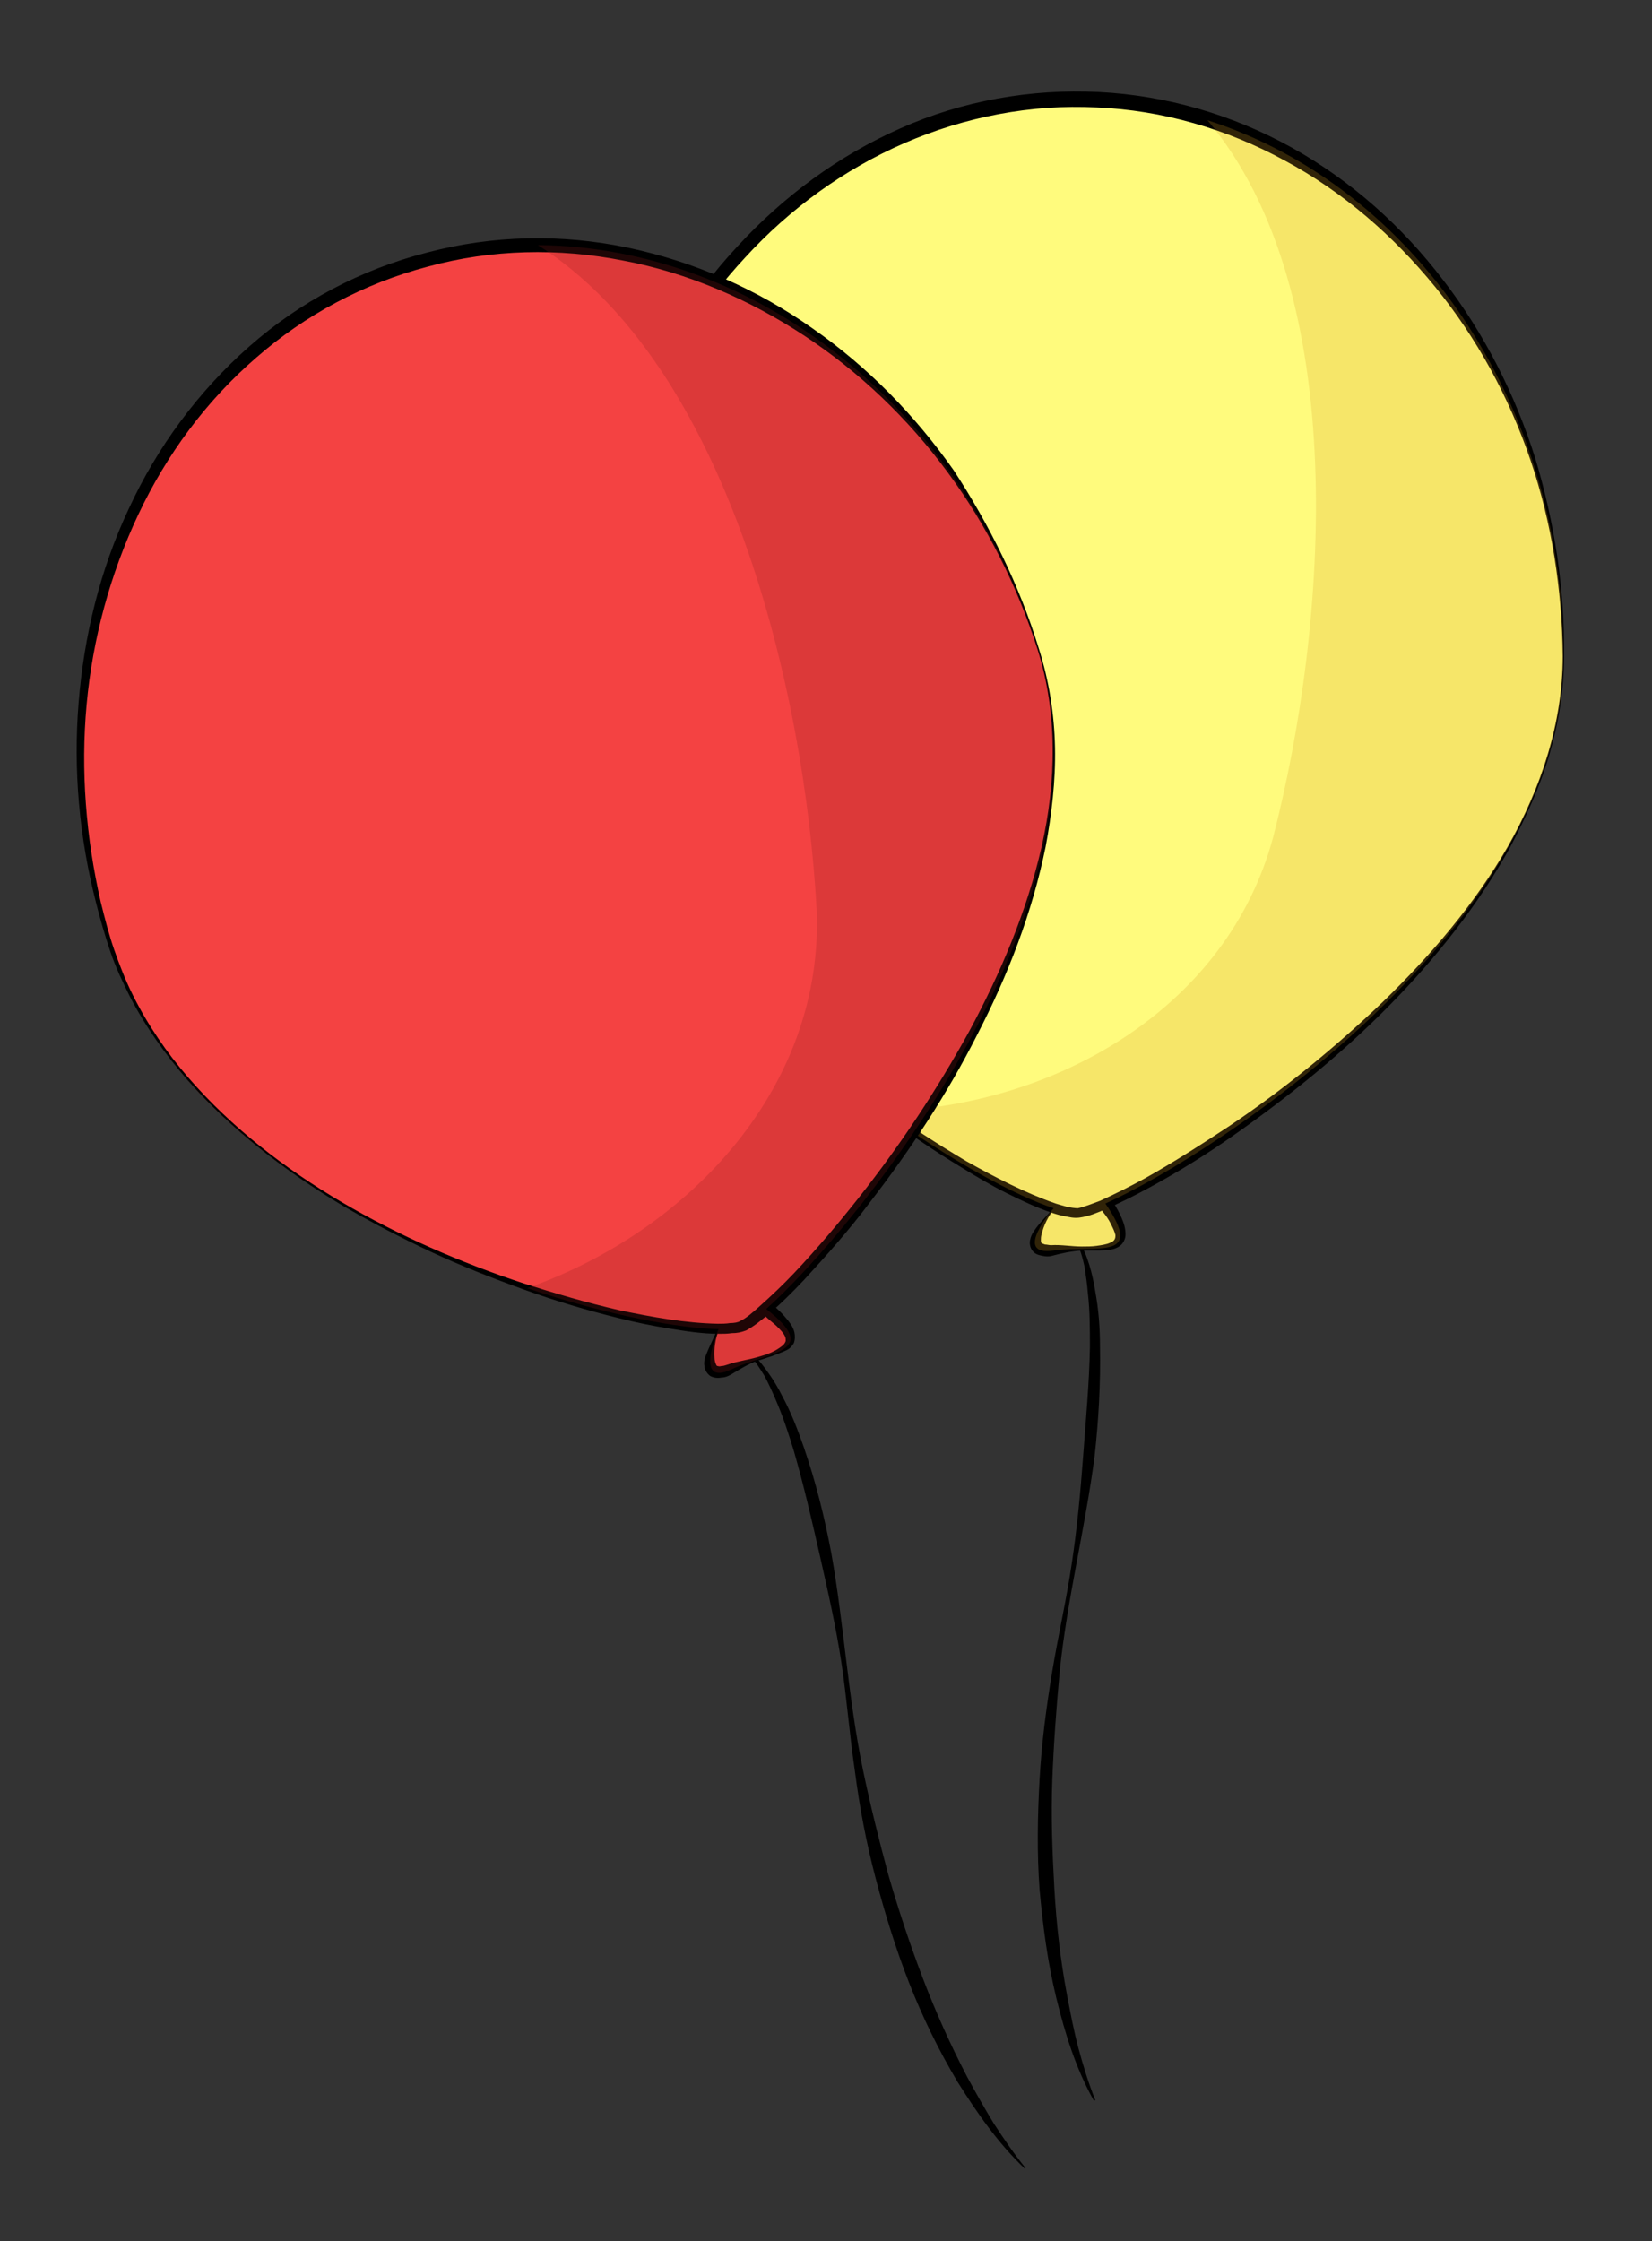 <?xml version="1.0" encoding="utf-8"?>
<!-- Generator: Adobe Illustrator 15.1.0, SVG Export Plug-In . SVG Version: 6.00 Build 0)  -->
<!DOCTYPE svg PUBLIC "-//W3C//DTD SVG 1.1//EN" "http://www.w3.org/Graphics/SVG/1.1/DTD/svg11.dtd">
<svg version="1.1" id="balloon" xmlns="http://www.w3.org/2000/svg" xmlns:xlink="http://www.w3.org/1999/xlink" x="0px" y="0px"
	 width="246px" height="333.7px" viewBox="0 0 246 333.7" style="enable-background:new 0 0 246 333.7;" xml:space="preserve">
<rect x="0" y="0" width="246" height="333.7" fill="#333333" stroke="none"/>
<style type="text/css">
<![CDATA[
	.st0{opacity:0.23;fill:#D69F25;}
	.st1{fill:#F44242;}
	.st2{fill:#FFFB7D;}
	.st3{opacity:0.23;fill:#891A1A;}
]]>
</style>
<g>
	<g>
		<path d="M160.4,184.6c0.9,1.1,1.4,2.4,1.8,3.7c0.4,1.3,0.7,2.7,0.9,4c0.5,2.7,0.7,5.4,0.7,8.2c0.1,5.5-0.2,10.9-0.8,16.3
			c-1.4,10.8-4.1,21.3-5.2,32.1c-0.5,5.4-0.9,10.8-1.1,16.1c-0.2,5.4,0,10.8,0.3,16.1c0.3,5.4,0.9,10.7,1.9,16
			c0.5,2.6,1,5.3,1.7,7.9c0.7,2.6,1.5,5.2,2.5,7.7l-0.2,0.1c-2.7-4.8-4.3-10-5.6-15.3c-1.3-5.3-2-10.7-2.5-16.2
			c-0.4-5.4-0.3-10.9,0-16.3c0.3-5.4,1-10.8,1.9-16.2c0.9-5.4,2.1-10.6,2.9-16c0.8-5.3,1.3-10.7,1.7-16.1c0.4-5.4,0.9-10.7,1-16.1
			c0-2.7,0-5.4-0.3-8c-0.1-1.3-0.3-2.7-0.5-4c-0.3-1.3-0.6-2.6-1.3-3.7L160.4,184.6z"/>
	</g>
	<g>
		<g>
			<path class="st2" d="M157,179.9c0,0-6.3,7.2,0,6.3c6.3-0.9,13.7,1.7,7.7-7C160.7,173.4,158.8,177.4,157,179.9z"/>
			<path d="M157.1,179.9c-1,1.1-1.7,2.6-2,3.9c-0.1,0.3-0.1,0.7-0.1,0.9c0,0.3,0.1,0.4,0.1,0.4c0,0,0.2,0.1,0.5,0.2
				c0.3,0,0.6,0.1,0.9,0.1c1.5-0.1,3.1,0.2,4.6,0.2c0.8,0,1.5,0,2.2-0.1c0.7-0.1,1.5-0.2,2.1-0.5c0.3-0.1,0.5-0.3,0.6-0.5
				c0.1-0.2,0.1-0.4,0.1-0.6c-0.1-0.5-0.4-1.1-0.7-1.7c-0.3-0.6-0.7-1.2-1.2-1.8l-0.6-0.9c-0.2-0.3-0.4-0.6-0.6-0.8
				c-0.4-0.5-0.9-1-1.3-1.3c-0.5-0.3-0.8-0.5-1.4-0.3c-0.6,0.2-1.2,0.6-1.7,1.1C158,178.7,157.5,179.3,157.1,179.9L157.1,179.9
				L157.1,179.9z M156.9,179.8c0.4-0.6,0.8-1.3,1.2-1.9c0.4-0.7,0.8-1.4,1.5-2c0.4-0.3,0.9-0.5,1.4-0.5c0.5,0,1.1,0.1,1.5,0.3
				c0.9,0.4,1.5,1,2,1.6c0.5,0.6,1,1.3,1.4,1.9c0.4,0.7,0.8,1.4,1.1,2.1c0.3,0.7,0.6,1.5,0.6,2.5c0,0.5-0.2,1.1-0.6,1.5
				c-0.4,0.4-0.9,0.6-1.3,0.7c-0.8,0.2-1.6,0.2-2.4,0.2c-0.8,0-1.5,0-2.3,0c-1.5,0.1-2.9,0.4-4.4,0.8c-0.4,0.1-0.8,0.1-1.3,0
				c-0.5-0.1-1.1-0.2-1.5-0.7c-0.5-0.6-0.5-1.3-0.4-1.7c0.1-0.5,0.3-0.9,0.5-1.2C154.8,182,156,181,156.9,179.8z"/>
		</g>
		<g>
			<path class="st2" d="M232.8,97.7c0,45.8-66.6,83-72.6,82.9c-10.4-0.3-72.6-37.1-72.6-82.9c0-45.8,32.5-82.9,72.6-82.9
				S232.8,51.9,232.8,97.7z"/>
			<path d="M232.9,97.7c0,5-0.8,9.9-2.2,14.7c-1.4,4.8-3.5,9.3-5.8,13.7c-4.8,8.7-11.1,16.6-18.1,23.7c-7,7.1-14.8,13.4-22.9,19.1
				c-4.1,2.9-8.3,5.5-12.7,7.9c-2.2,1.2-4.4,2.3-6.7,3.3c-1.2,0.5-2.3,1-3.8,1.2c-0.9,0.1-1.5-0.1-2.1-0.2c-0.6-0.1-1.3-0.3-1.9-0.5
				c-2.4-0.8-4.7-1.9-6.9-3c-2.2-1.1-4.4-2.4-6.5-3.7c-4.3-2.6-8.4-5.4-12.4-8.4c-4-3-7.8-6.2-11.5-9.5c-3.7-3.3-7.2-6.9-10.5-10.6
				c-6.6-7.5-12.4-15.7-16.4-24.8c-2-4.6-3.5-9.4-4.4-14.3c-0.4-2.5-0.7-5-0.8-7.5c-0.1-2.5,0-5,0.1-7.5c0.6-10,2.7-19.9,6.5-29.2
				c3.7-9.3,9-18,15.9-25.4c6.8-7.4,15-13.5,24.3-17.6c9.2-4.1,19.4-5.9,29.5-5.4c10.1,0.5,20,3.4,28.8,8.3
				c8.8,4.9,16.4,11.7,22.5,19.7c6.1,7.9,10.7,17,13.7,26.5C231.5,77.8,233,87.7,232.9,97.7z M232.7,97.7
				c-0.1-9.9-1.6-19.8-4.8-29.2c-3.2-9.4-8-18.2-14.2-25.8c-6.2-7.6-13.8-14.2-22.4-18.8c-8.6-4.7-18.2-7.5-28-7.9
				c-9.8-0.5-19.6,1.4-28.6,5.3c-9,3.9-17.1,9.8-23.7,17c-6.7,7.2-12,15.6-15.8,24.7c-3.8,9.1-6.1,18.8-6.8,28.6
				c-0.2,2.5-0.3,4.9-0.2,7.4c0,2.5,0.3,4.9,0.6,7.3c0.8,4.9,2.2,9.6,4.2,14.2c3.9,9.1,9.7,17.3,16.3,24.6
				c6.6,7.4,14.1,13.9,22.2,19.7c4,2.9,8.2,5.6,12.4,8.1c4.3,2.4,8.7,4.7,13.3,6.3c0.6,0.2,1.1,0.3,1.7,0.5c0.5,0.1,1.2,0.2,1.6,0.2
				c1-0.2,2.2-0.7,3.3-1.1c2.2-1,4.4-2.1,6.6-3.3c4.3-2.4,8.5-5.1,12.6-7.8c8.2-5.5,15.9-11.8,23-18.6c7.1-6.9,13.6-14.5,18.5-23
				C229.5,117.3,232.7,107.6,232.7,97.7z"/>
		</g>
	</g>
	<path class="st0" d="M232.8,97.7c0-38-22.4-70-53-79.8c21.6,25.6,17.9,75.2,9.8,106.7c-6.8,25.4-32.2,40.1-58.1,40.9
		c10.3,7.5,19.9,12.6,25.4,14.4c0,0,0,0,0,0c0,0-6.3,7.2,0,6.3c6.3-0.9,13.7,1.7,7.7-7c0,0,0,0,0,0
		C180.8,172,232.8,138.1,232.8,97.7z"/>
</g>
<g>
	<g>
		<path d="M111.6,201.4c1.2,0.7,2,1.9,2.8,3c0.8,1.1,1.5,2.3,2.1,3.5c1.3,2.4,2.3,5,3.2,7.6c1.8,5.2,3.1,10.5,4.1,15.8
			c1.9,10.7,2.5,21.6,4.7,32.2c1.1,5.3,2.4,10.5,3.8,15.7c1.5,5.2,3.2,10.3,5.1,15.3c1.9,5,4.1,9.9,6.6,14.7c1.3,2.4,2.6,4.7,4,7
			c1.5,2.3,3,4.5,4.7,6.6l-0.1,0.1c-4-3.8-7.1-8.3-10-12.9c-2.8-4.7-5.2-9.6-7.2-14.7c-2-5.1-3.6-10.3-5-15.6
			c-1.4-5.3-2.4-10.6-3.1-16c-0.8-5.4-1.2-10.8-2-16.1c-0.8-5.3-2-10.6-3.2-15.9c-1.2-5.3-2.4-10.5-3.9-15.7
			c-0.8-2.6-1.6-5.1-2.7-7.6c-0.5-1.2-1.1-2.5-1.7-3.6c-0.7-1.1-1.4-2.3-2.4-3.2L111.6,201.4z"/>
	</g>
	<g>
		<g>
			<path class="st1" d="M107,197.9c0,0-3.8,8.7,1.9,6c5.7-2.7,13.5-2.5,5.2-9C108.6,190.6,108,194.9,107,197.9z"/>
			<path d="M107.1,197.9c-0.6,1.4-0.8,2.9-0.7,4.3c0,0.3,0.1,0.7,0.2,0.9c0.1,0.3,0.2,0.3,0.3,0.3c0,0,0.2,0.1,0.5,0
				c0.3,0,0.6-0.1,0.9-0.2c1.4-0.5,3-0.7,4.4-1.1c0.7-0.2,1.4-0.4,2.1-0.7c0.7-0.3,1.3-0.7,1.8-1.1c0.2-0.2,0.4-0.5,0.4-0.7
				c0-0.2,0-0.4-0.1-0.6c-0.2-0.5-0.7-1-1.2-1.5c-0.5-0.5-1.1-0.9-1.6-1.4l-0.9-0.7c-0.3-0.2-0.6-0.4-0.8-0.6
				c-0.6-0.4-1.2-0.7-1.7-0.9c-0.5-0.1-0.9-0.2-1.4,0.1c-0.5,0.3-1,0.9-1.3,1.6C107.6,196.5,107.3,197.2,107.1,197.9L107.1,197.9
				L107.1,197.9z M106.9,197.8c0.2-0.7,0.4-1.5,0.5-2.2c0.2-0.8,0.3-1.6,0.9-2.3c0.3-0.4,0.7-0.8,1.2-0.9c0.5-0.2,1.1-0.2,1.5-0.2
				c1,0.1,1.7,0.5,2.4,0.9c0.7,0.4,1.3,0.9,1.9,1.4c0.6,0.5,1.2,1.1,1.7,1.7c0.5,0.6,1.1,1.3,1.3,2.2c0.1,0.5,0.1,1.1-0.1,1.6
				c-0.3,0.5-0.6,0.8-1,1c-0.8,0.4-1.5,0.6-2.2,0.9c-0.7,0.2-1.4,0.5-2.2,0.7c-1.4,0.5-2.7,1.3-4,2.1c-0.4,0.2-0.8,0.4-1.3,0.4
				c-0.5,0.1-1.1,0.1-1.7-0.2c-0.6-0.4-0.9-1.1-0.9-1.5c-0.1-0.5,0-0.9,0.1-1.3C105.6,200.5,106.3,199.2,106.9,197.8z"/>
		</g>
		<g>
			<path class="st1" d="M154.6,96.7c13.8,43.7-38.6,99.2-44.3,100.9c-10,2.9-80.4-13.6-94.1-57.2C2.4,96.6,22.3,51.5,60.5,39.4
				S140.9,53,154.6,96.7z"/>
			<path d="M154.7,96.6c1.5,4.7,2.3,9.7,2.4,14.7c0.1,5-0.5,10-1.4,14.8c-2,9.8-5.6,19.1-10.2,28c-4.5,8.9-10,17.2-16.1,25.1
				c-3,4-6.3,7.7-9.7,11.4c-1.7,1.8-3.5,3.6-5.4,5.2c-1,0.8-1.9,1.6-3.2,2.3c-0.8,0.3-1.4,0.4-2.1,0.4c-0.7,0.1-1.3,0.1-1.9,0.1
				c-2.6,0-5-0.4-7.5-0.8c-2.5-0.4-4.9-0.9-7.3-1.5c-4.9-1.2-9.6-2.6-14.3-4.3c-4.7-1.7-9.3-3.5-13.8-5.6c-4.5-2.1-8.9-4.4-13.2-6.9
				c-8.5-5.1-16.5-11.2-23.1-18.7c-3.3-3.8-6.2-7.9-8.5-12.3c-1.1-2.2-2.2-4.5-3-6.9c-0.8-2.4-1.5-4.8-2.1-7.2
				c-2.5-9.7-3.4-19.8-2.6-29.7c0.8-10,3.2-19.9,7.5-29c4.2-9.1,10.3-17.4,17.9-24.1c7.6-6.7,16.7-11.5,26.5-14
				c9.8-2.6,20.1-2.8,30-0.7c9.9,2.1,19.2,6.2,27.4,12c8.2,5.7,15.3,13,21,21.1C147.3,78.1,151.8,87.1,154.7,96.6z M154.5,96.7
				c-3-9.4-7.5-18.4-13.4-26.4c-5.9-8-13.1-14.9-21.3-20.3c-8.2-5.4-17.4-9.4-27-11.2c-9.6-1.9-19.6-1.7-29.1,0.9
				c-9.5,2.5-18.3,7.2-25.6,13.6c-7.4,6.4-13.3,14.4-17.5,23.3c-4.2,8.9-6.8,18.5-7.7,28.3c-0.9,9.8-0.1,19.8,2.1,29.4
				c0.6,2.4,1.2,4.8,2,7.1c0.8,2.3,1.7,4.6,2.8,6.8c2.2,4.4,5,8.5,8.2,12.2c6.5,7.5,14.4,13.6,22.9,18.6c8.5,5,17.7,9,27.1,12.1
				c4.7,1.5,9.5,2.9,14.3,4c4.8,1,9.7,1.9,14.6,2c0.6,0,1.2,0,1.8-0.1c0.6,0,1.2-0.1,1.5-0.3c0.9-0.4,1.9-1.3,2.8-2.1
				c1.8-1.6,3.6-3.3,5.3-5.1c3.4-3.6,6.6-7.4,9.6-11.2c6.1-7.7,11.6-16,16.4-24.7c4.7-8.7,8.6-17.9,10.8-27.5
				C157.3,116.4,157.5,106.2,154.5,96.7z"/>
		</g>
	</g>
	<path class="st3" d="M154.6,96.7c-11.4-36.3-42.4-60-74.5-60.2c28.3,17.9,39.7,66.3,41.5,98.8c1.2,26.3-18.7,47.9-43.1,56.5
		c12.1,4.1,22.8,6,28.5,6.1c0,0,0,0,0,0c0,0-3.8,8.7,1.9,6c5.7-2.7,13.5-2.5,5.2-9c0,0,0,0,0,0C127.3,183.1,166.8,135.2,154.6,96.7z
		"/>
</g>
</svg>
